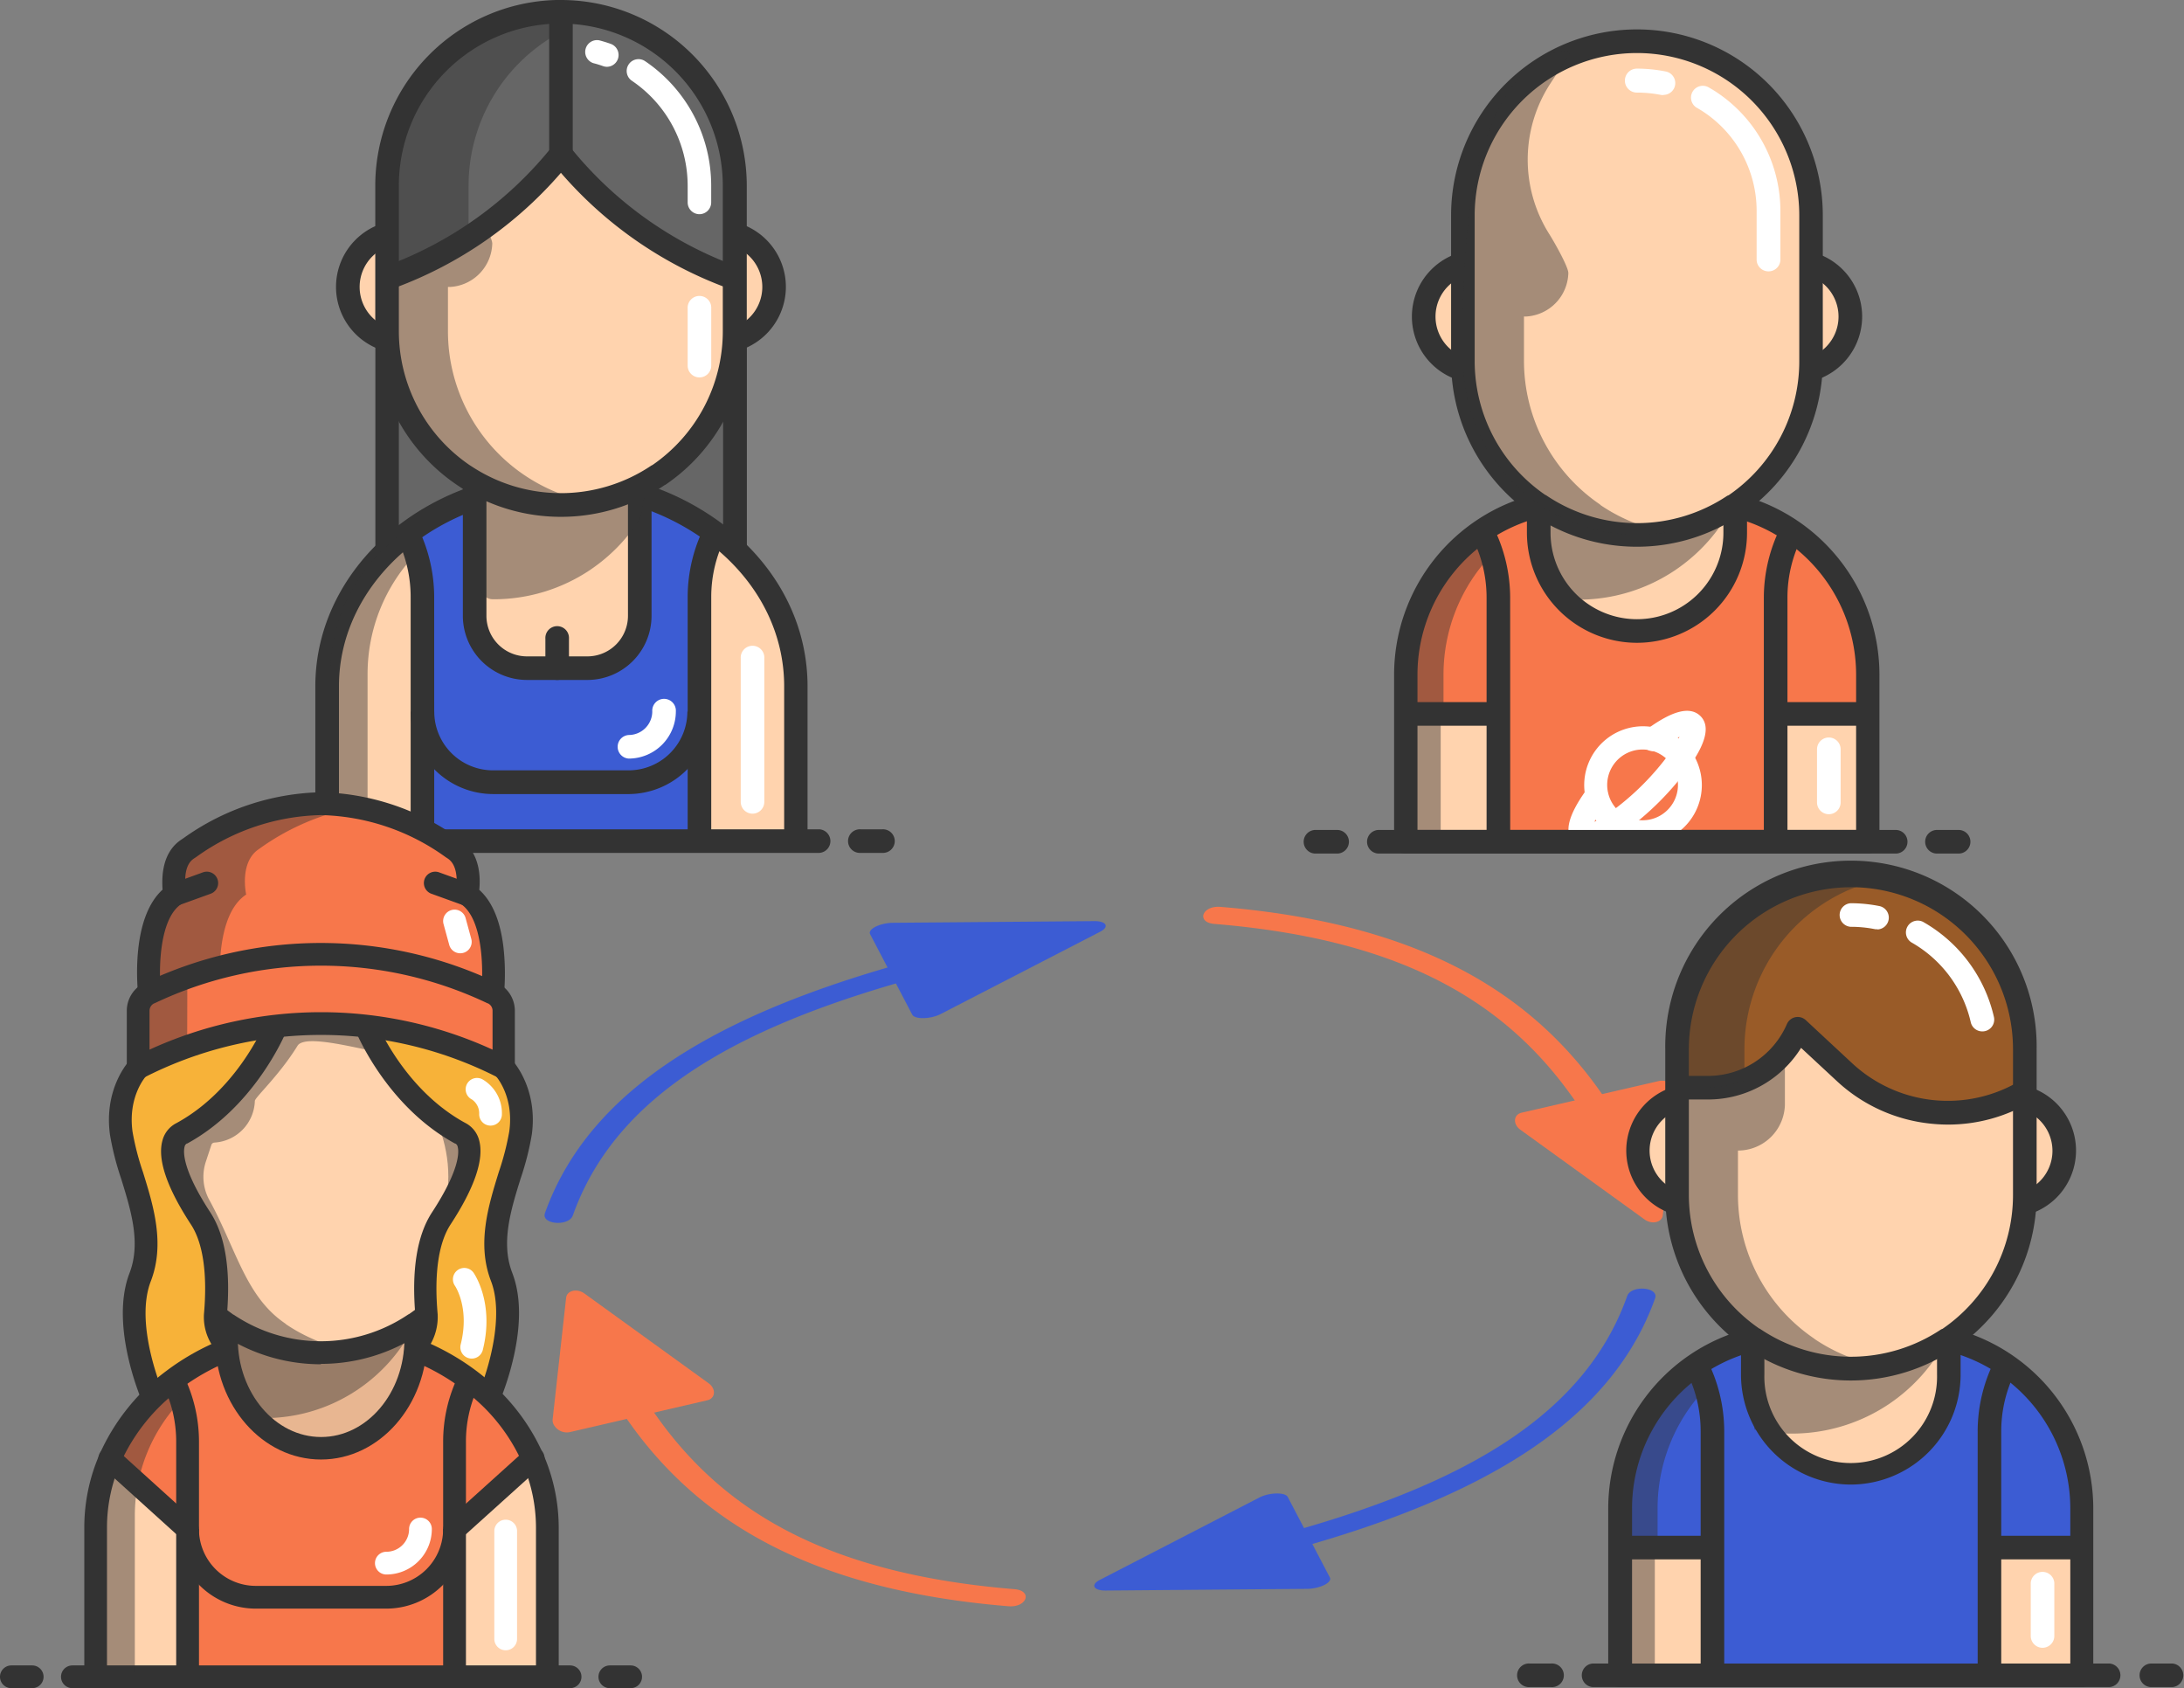 <svg xmlns="http://www.w3.org/2000/svg" viewBox="0 0 445.62 344.41">
  <rect x="0" y="0" width="445.62" height="344.41" fill="#808080" stroke="none"/>
  <title>Asset 9</title>
  <g id="Layer_2" data-name="Layer 2">
    <g id="Layer_3_copy_3" data-name="Layer 3 copy 3">
      <g id="Layer_18" data-name="Layer 18">
        <g id="Layer_20" data-name="Layer 20">
          <g>
            <path id="path6226" d="M186.13,207c.52,1,3.76.93,5.78-.11l32.52-16.78c2-1,1.34-2.21-1.15-2.19l-41.12.34a8.61,8.61,0,0,0-1.72.2c-2,.42-3.29,1.38-2.91,2.11Z" style="fill: #3c5cd3"/>
            <path d="M200.21,195.12c.39-1.33-1.7-2.3-3.79-1.78-44.11,10.59-75.25,26.19-85.22,54.13-.89,2.35,4.91,2.82,5.69.47,9.53-26.71,38.18-41,81.3-51.36A2.59,2.59,0,0,0,200.21,195.12Z" style="fill: #3c5cd3"/>
          </g>
        </g>
        <g>
          <path id="path6226-2" data-name="path6226" d="M262.75,305.4c-.52-1-3.76-.93-5.78.11L224.45,322.3c-2,1-1.34,2.21,1.15,2.19l41.12-.34a8.61,8.61,0,0,0,1.72-.2c2-.42,3.29-1.38,2.91-2.11Z" style="fill: #3c5cd3"/>
          <path d="M248.68,317.26c-.39,1.33,1.7,2.3,3.79,1.78,44.11-10.59,75.25-26.19,85.22-54.13.89-2.35-4.91-2.82-5.69-.47-9.53,26.71-38.18,41-81.3,51.36A2.59,2.59,0,0,0,248.68,317.26Z" style="fill: #3c5cd3"/>
        </g>
        <g>
          <path id="path6226-3" data-name="path6226" d="M144.3,285.68c1.7-.39,1.85-2.34.28-3.48L119.26,263.9c-1.53-1.11-3.58-.63-3.75.87l-2.75,24.82a1.9,1.9,0,0,0,.19,1,3.06,3.06,0,0,0,3.28,1.59Z" style="fill: #f7774b"/>
          <path d="M125.68,278.13c-2.18-.13-4,1.21-3.27,2.44,14.08,25.8,37.54,43.35,83.29,47.12,3.84.35,5.1-3.19,1.24-3.48-43.72-3.6-65.21-19.76-79-45A2.69,2.69,0,0,0,125.68,278.13Z" style="fill: #f7774b"/>
        </g>
        <g>
          <path id="path6226-4" data-name="path6226" d="M310.49,227c-1.7.39-1.85,2.34-.28,3.48l25.32,18.29c1.53,1.11,3.58.63,3.75-.87L342,223.12a1.9,1.9,0,0,0-.19-1,3.06,3.06,0,0,0-3.28-1.59Z" style="fill: #f7774b"/>
          <path d="M329.11,234.58c2.18.13,4-1.21,3.27-2.44-14.08-25.8-37.54-43.35-83.29-47.12-3.84-.35-5.1,3.19-1.24,3.48,43.72,3.6,65.21,19.76,79,45A2.69,2.69,0,0,0,329.11,234.58Z" style="fill: #f7774b"/>
        </g>
      </g>
      <g>
        <g>
          <path d="M149.94,113.46H79V59.34a35.48,35.48,0,0,1,34.57-35.47h.92a35.48,35.48,0,0,1,35.48,35.48Z" style="fill: #666"/>
          <path d="M149.94,115.87H79a2.41,2.41,0,0,1-2.41-2.41V59.34a37.89,37.89,0,0,1,36.91-37.87h1a37.93,37.93,0,0,1,37.89,37.89v54.12A2.41,2.41,0,0,1,149.94,115.87Zm-68.56-4.81h66.16V59.34a33.11,33.11,0,0,0-33.08-33.08h-.85A33.08,33.08,0,0,0,81.38,59.34Z" style="fill: #333"/>
        </g>
        <g>
          <path d="M134.24,103l.23.06a35.5,35.5,0,0,1,27.09,34.48v34H67.34v-34a35.49,35.49,0,0,1,27.09-34.48l.23-.06" style="fill: #3c5cd3"/>
          <path d="M86.2,121.88v49.71H67.34v-34a35.43,35.43,0,0,1,15.53-29.34A29.55,29.55,0,0,1,86.2,121.88Z" style="fill: #ffd3ae"/>
          <path d="M161.57,137.56v34H142.71V121.88A29.55,29.55,0,0,1,146,108.22,35.44,35.44,0,0,1,161.57,137.56Z" style="fill: #ffd3ae"/>
          <path d="M164.77,171.59H160V140c0-10.36-4.68-20.11-13.17-27.47A49,49,0,0,0,114.56,101c-25,0-45.4,17.5-45.4,39v31.55H64.34V140c0-24.17,22.53-43.82,50.22-43.82a53.85,53.85,0,0,1,35.38,12.72c9.57,8.29,14.83,19.33,14.83,31.11Z" style="fill: #333"/>
          <path d="M145.12,171.59h-4.81V121.88a32.17,32.17,0,0,1,3.59-14.77l4.27,2.22a27,27,0,0,0-3.05,12.55Z" style="fill: #333"/>
          <path d="M153.55,166a2.41,2.41,0,0,1-2.41-2.41V134.31a2.41,2.41,0,1,1,4.81,0v29.27A2.41,2.41,0,0,1,153.55,166Z" style="fill: #fff"/>
          <path d="M84.85,113A35.37,35.37,0,0,0,75,137.56v33.23H67.34V137.56a35.43,35.43,0,0,1,15.53-29.34A29.59,29.59,0,0,1,84.85,113Z" style="fill: #333;opacity: 0.44;isolation: isolate"/>
          <path d="M88.6,171.59H83.79V121.88a27,27,0,0,0-3.05-12.55L85,107.11a32.17,32.17,0,0,1,3.59,14.77Z" style="fill: #333"/>
          <g>
            <path d="M128.28,162H100.63a16.86,16.86,0,0,1-16.84-16.84H88.6a12,12,0,0,0,12,12h27.65a12,12,0,0,0,12-12h4.81A16.86,16.86,0,0,1,128.28,162Z" style="fill: #333"/>
            <path d="M128.28,154.76a2.41,2.41,0,0,1,0-4.81,4.82,4.82,0,0,0,4.81-4.81,2.41,2.41,0,1,1,4.81,0A9.63,9.63,0,0,1,128.28,154.76Z" style="fill: #fff"/>
          </g>
          <g>
            <path d="M130.53,99.43v26.2a10.68,10.68,0,0,1-10.68,10.68H107.53a10.68,10.68,0,0,1-10.68-10.68V99.43a35.54,35.54,0,0,0,33.68,0Z" style="fill: #ffd3ae"/>
            <path d="M119.85,138.72H107.53a13.1,13.1,0,0,1-13.09-13.09V99.43h4.81v26.2a8.28,8.28,0,0,0,8.28,8.28h12.32a8.28,8.28,0,0,0,8.28-8.28V99.43h4.81v26.2A13.1,13.1,0,0,1,119.85,138.72Z" style="fill: #333"/>
            <path d="M113.69,138.72a2.41,2.41,0,0,1-2.41-2.41v-6a2.41,2.41,0,1,1,4.81,0v6A2.41,2.41,0,0,1,113.69,138.72Z" style="fill: #333"/>
            <path d="M132.06,98.63c-.47.9-1,6.44-1.53,7.29a35.64,35.64,0,0,1-9.87,10.18l-.23.16a35.32,35.32,0,0,1-19.79,6c-2.1,0-2.45-1.89-3.78-2.91V99.43c4.76,2.37,11.72,4.81,17.4,4.81C121.42,104.24,126.49,102.27,132.06,98.63Z" style="fill: #333;opacity: 0.44;isolation: isolate"/>
          </g>
          <g>
            <path d="M167.18,174H61.83a2.41,2.41,0,1,1,0-4.81H167.18a2.41,2.41,0,0,1,0,4.81Z" style="fill: #333"/>
            <path d="M180,174H175.6a2.41,2.41,0,1,1,0-4.81H180a2.41,2.41,0,1,1,0,4.81Z" style="fill: #333"/>
            <path d="M53.32,174H48.91a2.41,2.41,0,0,1,0-4.81h4.41a2.41,2.41,0,1,1,0,4.81Z" style="fill: #333"/>
          </g>
        </g>
        <g>
          <g>
            <circle cx="82.15" cy="58.53" r="11.18" style="fill: #ffd3ae"/>
            <circle cx="146.76" cy="58.53" r="11.18" style="fill: #ffd3ae"/>
          </g>
          <g>
            <path d="M82.16,72.12A13.59,13.59,0,1,1,95.74,58.53,13.6,13.6,0,0,1,82.16,72.12Zm0-22.36a8.78,8.78,0,1,0,8.78,8.78A8.79,8.79,0,0,0,82.16,49.76Z" style="fill: #333"/>
            <path d="M146.76,72.12a13.59,13.59,0,1,1,13.59-13.59A13.6,13.6,0,0,1,146.76,72.12Zm0-22.36a8.78,8.78,0,1,0,8.78,8.78A8.79,8.79,0,0,0,146.76,49.76Z" style="fill: #333"/>
          </g>
        </g>
        <path d="M134.25,97a35.51,35.51,0,0,1-39.58,0l-.23-.16A35.44,35.44,0,0,1,79,67.56V37.89A35.48,35.48,0,0,1,114.46,2.41h0a35.48,35.48,0,0,1,35.48,35.48V67.56a35.44,35.44,0,0,1-15.46,29.3Z" style="fill: #ffd3ae"/>
        <path d="M107.1,97a35.36,35.36,0,0,0,13.58,5.48,35.61,35.61,0,0,1-26-5.48l-.23-.16A35.44,35.44,0,0,1,79,67.56v-9c0-55.73,22-55,22-53.89L96.82,11a28.38,28.38,0,0,0-.38,30.56c1,1.56,4.07,6.93,4,8.17a9.12,9.12,0,0,1-8.55,8.81H91.4v9a35.44,35.44,0,0,0,15.46,29.3Z" style="fill: #333;opacity: 0.44;isolation: isolate"/>
        <path d="M79.89,56.41l-.32.12H79V37.89A35.48,35.48,0,0,1,113.54,2.42l.91.39V31.5A80.06,80.06,0,0,1,79.89,56.41Z" style="fill: #666"/>
        <path d="M114.45,2.81V6.54A35.47,35.47,0,0,0,95.61,37.89V48.52a79.91,79.91,0,0,1-15.72,7.89l-.32.12H79V37.89A35.48,35.48,0,0,1,113.54,2.42Z" style="fill: #333;opacity: 0.44;isolation: isolate"/>
        <path d="M149,56.41A80.05,80.05,0,0,1,114.45,31.5V2.81l-.91-.39h.92a35.48,35.48,0,0,1,35.48,35.48V56.53h-.61Z" style="fill: #666"/>
        <path d="M142.72,43.7a2.41,2.41,0,0,1-2.41-2.41V37.89a25.87,25.87,0,0,0-11.38-21.41,2.41,2.41,0,1,1,2.7-4,30.67,30.67,0,0,1,13.48,25.39v3.41A2.41,2.41,0,0,1,142.72,43.7Z" style="fill: #fff"/>
        <path d="M123.85,13.63a2.4,2.4,0,0,1-.8-.14c-.65-.23-1.32-.44-2-.61a2.41,2.41,0,0,1,1.23-4.65c.79.21,1.59.45,2.36.73a2.41,2.41,0,0,1-.8,4.67Z" style="fill: #fff"/>
        <path d="M114.45,105.44A37.71,37.71,0,0,1,93.33,99l-.29-.2A37.9,37.9,0,0,1,76.57,67.56V37.89A37.89,37.89,0,0,1,113.48,0h1a37.93,37.93,0,0,1,37.89,37.89V67.56a37.9,37.9,0,0,1-16.48,31.26l-.17.12,0,0-.06,0A37.72,37.72,0,0,1,114.45,105.44Zm0-100.63h-.85A33.08,33.08,0,0,0,81.38,37.89V67.56A33.09,33.09,0,0,0,95.79,94.87l.12.08L96,95l0,0a33.1,33.1,0,0,0,36.87,0l.14-.09,0,0,.06,0a33.09,33.09,0,0,0,14.41-27.31V37.89A33.11,33.11,0,0,0,114.46,4.81Z" style="fill: #333"/>
        <path d="M80.42,58.78l-1.69-4.5.32-.12A77.72,77.72,0,0,0,112.58,30a2.41,2.41,0,0,1,3.75,0,77.7,77.7,0,0,0,33.53,24.16l.33.13-1.71,4.5-.32-.12a82.51,82.51,0,0,1-33.71-23.41A82.53,82.53,0,0,1,80.73,58.67Z" style="fill: #333"/>
        <rect x="112.05" y="2.81" width="4.81" height="28.69" style="fill: #333"/>
        <path d="M142.72,77a2.41,2.41,0,0,1-2.41-2.41V62.94a2.41,2.41,0,1,1,4.81,0V74.57A2.41,2.41,0,0,1,142.72,77Z" style="fill: #fff"/>
      </g>
      <g id="Layer_4_copy_3" data-name="Layer 4 copy 3">
        <g>
          <path d="M84.57,276l.22.05a34.22,34.22,0,0,1,26.11,33.23v32.8H20.09v-32.8A34.21,34.21,0,0,1,46.2,276.05l.22-.05" style="fill: #f7774b"/>
          <path d="M84.8,275.39v.76a19.3,19.3,0,1,1-38.59,0l-.6-4.77c1.75-.71,4.16,2.77,6,2.26a34.07,34.07,0,0,0,13.88,2.93c5,0,14.87-4.05,19.13-6C86.47,271.1,83.07,274.69,84.8,275.39Z" style="fill: #e8b691"/>
          <path d="M84.2,271a34.34,34.34,0,0,1-11,12.35l-.22.15a34,34,0,0,1-19.07,5.81c-2.51,0-2.42-2.81-4.78-3.33-.26-1.25-2.93-2.89-2.93-4.21v-11l.22-.05A34.23,34.23,0,0,0,84.2,271Z" style="fill: #333;opacity: 0.44;isolation: isolate"/>
          <g>
            <path d="M78.83,328.18H52.18a16.25,16.25,0,0,1-16.23-16.23h4.64a11.61,11.61,0,0,0,11.59,11.59H78.83a11.61,11.61,0,0,0,11.59-11.59h4.64A16.25,16.25,0,0,1,78.83,328.18Z" style="fill: #333"/>
            <path d="M78.83,321.22a2.32,2.32,0,0,1,0-4.64,4.64,4.64,0,0,0,4.64-4.64,2.32,2.32,0,1,1,4.64,0A9.28,9.28,0,0,1,78.83,321.22Z" style="fill: #fff"/>
          </g>
          <path d="M111.68,334.92v7.18H92.74V311.95l16-14.43a35.15,35.15,0,0,1,3,14.16v23.23Z" style="fill: #ffd3ae"/>
          <path d="M38.26,317v25.12H19.51V311.68a35.17,35.17,0,0,1,2.93-14l15.82,14.31Z" style="fill: #ffd3ae"/>
          <path d="M38.27,314.27a2.31,2.31,0,0,1-1.57-.62L20.89,299.36A2.32,2.32,0,1,1,24,295.92l15.82,14.31,0,0a2.32,2.32,0,0,1-1.6,4Z" style="fill: #333"/>
          <path d="M92.74,314.27a2.32,2.32,0,0,1-1.56-4l16-14.43a2.32,2.32,0,1,1,3.11,3.44l-16,14.43A2.31,2.31,0,0,1,92.74,314.27Z" style="fill: #333"/>
          <path d="M65.5,297.76c-11.92,0-21.62-11-21.62-24.59h4.64c0,11,7.62,20,17,20s17-9,17-20v-.88h4.64v.88C87.12,286.73,77.42,297.76,65.5,297.76Z" style="fill: #333"/>
          <path d="M95.05,342.09H90.42V294.17a30.56,30.56,0,0,1,3.21-13.72l.21-.41,0-.09L98,282.06l-.05.1-.15.3,0,0a26,26,0,0,0-2.73,11.68v47.92Z" style="fill: #333"/>
          <path d="M40.58,342.09H35.95V294.17a26,26,0,0,0-2.68-11.58l0,0c-.08-.16-.16-.32-.24-.48l4.11-2.14c.11.21.22.42.31.63a30.57,30.57,0,0,1,3.15,13.61v47.92Z" style="fill: #333"/>
          <path d="M116.32,344.41H14.77a2.32,2.32,0,0,1,0-4.64H116.32a2.32,2.32,0,0,1,0,4.64Z" style="fill: #333"/>
          <path d="M128.68,344.41h-4.25a2.32,2.32,0,1,1,0-4.64h4.25a2.32,2.32,0,1,1,0,4.64Z" style="fill: #333"/>
          <path d="M6.57,344.41H2.32a2.32,2.32,0,0,1,0-4.64H6.57a2.32,2.32,0,0,1,0,4.64Z" style="fill: #333"/>
          <path d="M103.18,336.68a2.32,2.32,0,0,1-2.32-2.32v-22a2.32,2.32,0,0,1,4.64,0v22A2.32,2.32,0,0,1,103.18,336.68Z" style="fill: #fff"/>
          <path d="M37,285.64a34.09,34.09,0,0,0-9.49,23.65v32H20.09v-32a34.15,34.15,0,0,1,15-28.28A28.52,28.52,0,0,1,37,285.64Z" style="fill: #333;opacity: 0.44;isolation: isolate"/>
          <path d="M84.57,270.2a34.22,34.22,0,0,1-38.15,0L46.2,270a34.16,34.16,0,0,1-14.9-28.24v-28.6A34.2,34.2,0,0,1,65.5,179h0a34.2,34.2,0,0,1,34.2,34.2v28.6A34.16,34.16,0,0,1,84.8,270Z" style="fill: #ffd3ae"/>
          <path d="M58.41,270.2a34.08,34.08,0,0,0,13.08,5.29,34.32,34.32,0,0,1-25.06-5.29L46.2,270a34.16,34.16,0,0,1-14.9-28.24v-8.69c0-53.71,21.21-53.06,21.21-51.94l-4,6.11c-5.94,9,38.89,17.23,40,27.67.48,4.57-25.36-5.51-27.81-1.55C57,219.39,52,223.9,52,224.61a8.79,8.79,0,0,1-8.25,8.49h0a.7.7,0,0,0-.62.47L42,237a9.83,9.83,0,0,0,.73,7.84C48.27,255,50.14,264.54,58.18,270Z" style="fill: #333;opacity: 0.44;isolation: isolate"/>
          <path d="M83.86,220s11.59,12.75,6.18,28.6c-2.7,7.89,12.76-10.43,12.76-10.43l-12-17.78Z" style="fill: #333;opacity: 0.44;isolation: isolate"/>
          <path d="M95.3,182.5c6.39,4.21,5.45,17.68,5.22,20.1a81.59,81.59,0,0,0-70,0c-.22-2.43-1.17-15.89,5.22-20.1,0,0-1.48-6.57,2.59-9.27s12.77-8.89,27.21-9.27c14.43.39,23.13,6.57,27.2,9.27S95.3,182.5,95.3,182.5Z" style="fill: #f7774b"/>
          <g style="opacity: 0.44">
            <path d="M50.23,182.5s-1.48-6.57,2.59-9.27a49.24,49.24,0,0,1,19.94-8.55,49.58,49.58,0,0,0-7.26-.72c-14.44.39-23.14,6.57-27.21,9.27s-2.59,9.27-2.59,9.27c-6.39,4.21-5.45,17.68-5.22,20.1a81.54,81.54,0,0,1,14.36-5.23C45,192.33,45.94,185.33,50.23,182.5Z" style="fill: #333"/>
          </g>
          <path d="M102.81,203.73v14.12a81.59,81.59,0,0,0-74.62,0V203.73c.76-.39,1.52-.77,2.29-1.13a81.59,81.59,0,0,1,70,0C101.29,203,102.05,203.34,102.81,203.73Z" style="fill: #f7774b"/>
          <g style="opacity: 0.44">
            <path d="M38.22,199.64l1.52-.76a81.57,81.57,0,0,0-9.26,3.72c-.77.36-1.53.74-2.29,1.13v14.12a81.61,81.61,0,0,1,10-4.33Z" style="fill: #333"/>
          </g>
          <path d="M28.17,202.81c-.35-3.77-.94-15.89,5-21.31C33,179,33,173.94,37,171.29l.49-.33a50,50,0,0,1,27.94-9.33h.12A50,50,0,0,1,93.5,171l.49.33c4,2.65,4.05,7.69,3.8,10.21,2.59,2.33,4.23,6.17,4.9,11.42a47.79,47.79,0,0,1,.14,9.89l-4.62-.43c.49-5.32.16-15.09-4.19-18A2.32,2.32,0,0,1,93,182s1-5.08-1.61-6.83l-.5-.33a45.13,45.13,0,0,0-25.42-8.55,45.13,45.13,0,0,0-25.43,8.55l-.5.33C36.94,176.9,38,181.94,38,182a2.33,2.33,0,0,1-1,2.44c-4.35,2.87-4.68,12.63-4.19,18Z" style="fill: #333"/>
          <path d="M35.7,184.82a2.32,2.32,0,0,1-.79-4.5L41.33,178a2.32,2.32,0,1,1,1.58,4.36l-6.42,2.32A2.32,2.32,0,0,1,35.7,184.82Z" style="fill: #333"/>
          <path d="M95.3,184.82a2.31,2.31,0,0,1-.79-.14l-6.42-2.32A2.32,2.32,0,1,1,89.67,178l6.42,2.32a2.32,2.32,0,0,1-.79,4.5Z" style="fill: #333"/>
          <path d="M74.66,209.34a81.46,81.46,0,0,1,28.16,8.51s4.61,4.83,3.45,13.33-7.73,19.32-3.86,29.37c3.65,9.5-2,23.25-2.64,24.72l-.06-.05c-.49-.47-1-.94-1.52-1.38a47,47,0,0,0-13.4-8.08c.22-1.86,2.57-4.07,2.26-7.38-.6-6.58-.39-14.62,3-19.8,6.57-10,7-15.84,3.86-17.39C81.26,224.32,75.37,211,74.66,209.34Z" style="fill: #f7b239"/>
          <path d="M37.1,231.19c-3.09,1.55-2.71,7.34,3.86,17.39,3.38,5.17,3.59,13.22,3,19.8-.31,3.4,1.41,5.41,1.64,7.25-5.79,2.3-10.1,5.73-14.3,9.78,0,0-6.57-14.81-2.7-24.86s-2.71-20.87-3.86-29.37,3.45-13.33,3.45-13.33a81.49,81.49,0,0,1,28.16-8.51C55.63,211,49.74,224.32,37.1,231.19Z" style="fill: #f7b239"/>
          <path d="M65.5,278.33a36.42,36.42,0,0,1-20.37-6.2l-.28-.19c-.84-.57-1.63-1.17-2.36-1.77l2.94-3.59c.64.53,1.34,1,2.09,1.56l.11.08.06,0,0,0a31.85,31.85,0,0,0,35.53,0l.13-.09,0,0,.06,0c.72-.49,1.42-1,2.08-1.56l2.94,3.59c-.76.62-1.56,1.22-2.38,1.78l-.16.11,0,0-.06,0a36.4,36.4,0,0,1-20.37,6.2Z" style="fill: #333"/>
          <path d="M102.81,220.17a2.32,2.32,0,0,1-1.06-.26,79.3,79.3,0,0,0-72.5,0,2.32,2.32,0,0,1-3.38-2.06V206.23a6.33,6.33,0,0,1,3.57-5.7l0,0a83.58,83.58,0,0,1,72,0l.05,0a6.33,6.33,0,0,1,3.56,5.7v11.63a2.32,2.32,0,0,1-2.32,2.32ZM65.5,206.5a84.06,84.06,0,0,1,35,7.64v-7.92a1.67,1.67,0,0,0-.94-1.52l-.06,0a79,79,0,0,0-68,0l-.05,0a1.67,1.67,0,0,0-.94,1.52v7.92a84.06,84.06,0,0,1,35-7.64Z" style="fill: #333"/>
          <path d="M29.18,286.35c-.28-.64-6.91-15.81-2.75-26.63,2.36-6.13.29-12.78-1.7-19.22a57.72,57.72,0,0,1-2.29-9c-1.3-9.5,3.86-15,4.08-15.25l3.37,3.19c-.16.17-3.83,4.23-2.85,11.43a54.59,54.59,0,0,0,2.13,8.26c2.13,6.85,4.54,14.62,1.6,22.26-3.47,9,2.6,22.95,2.66,23.08Z" style="fill: #333"/>
          <path d="M44,275.76c-.13-.31-.36-.7-.59-1.12a10.63,10.63,0,0,1-1.8-6.48c.74-8.22-.17-14.55-2.63-18.32-4.92-7.52-6.88-13.27-5.85-17.1A5.53,5.53,0,0,1,36,229.13c12-6.53,17.58-19.25,18.18-20.69l0-.06,0-.07L58.59,210s0,.1-.12.29c-.72,1.72-6.93,15.72-20.26,23l-.07,0a.93.93,0,0,0-.48.69c-.24.88-.57,4.46,5.25,13.36,3.08,4.72,4.21,11.87,3.36,21.27a6.43,6.43,0,0,0,1.22,3.77,16.18,16.18,0,0,1,.82,1.59Z" style="fill: #333"/>
          <path d="M101.81,286.36l-4.23-1.91,0-.1c2.23-5.23,5.3-16,2.6-23-2.94-7.63-.52-15.4,1.6-22.26a54.64,54.64,0,0,0,2.13-8.26c1-7.2-2.69-11.26-2.85-11.43l3.37-3.19c.22.23,5.37,5.75,4.08,15.25a57.72,57.72,0,0,1-2.29,9c-2,6.43-4.06,13.09-1.7,19.22,1.7,4.41,1.83,10,.39,16.69a57.78,57.78,0,0,1-3.06,9.77Z" style="fill: #333"/>
          <path d="M82.53,276.91a4.37,4.37,0,0,1,0-1.45,9.25,9.25,0,0,1,1.13-3,7,7,0,0,0,1.12-3.83c-.85-9.4.28-16.56,3.36-21.28,5.82-8.9,5.49-12.47,5.25-13.36a.92.92,0,0,0-.48-.69l-.07,0C79.46,226,73.25,212,72.53,210.26c-.09-.19-.12-.29-.12-.29l4.34-1.63,0,0,0,.06c.6,1.43,6.19,14.16,18.18,20.69a5.53,5.53,0,0,1,2.85,3.61c1,3.83-.93,9.59-5.85,17.11-2.46,3.77-3.37,10.1-2.63,18.32a11.19,11.19,0,0,1-1.61,6.36,7.31,7.31,0,0,0-.66,1.51s0,0,0-.06Z" style="fill: #333"/>
          <path d="M114,342.09h-4.64V311.68a32.79,32.79,0,0,0-2.79-13.23,37.25,37.25,0,0,0-9.9-13.24c-.77-.67-1.55-1.3-2.34-1.88a44.94,44.94,0,0,0-10.38-5.79l1.71-4.31a49.57,49.57,0,0,1,11.44,6.38c.87.65,1.75,1.35,2.6,2.1a41.84,41.84,0,0,1,11.11,14.89A37.39,37.39,0,0,1,114,311.68Z" style="fill: #333"/>
          <path d="M21.83,342.09H17.2V311.68a37.41,37.41,0,0,1,3.12-15,42.93,42.93,0,0,1,13.63-17,49.77,49.77,0,0,1,11.39-6.41l1.73,4.3a45.13,45.13,0,0,0-10.33,5.81,38.29,38.29,0,0,0-12.17,15.14,32.8,32.8,0,0,0-2.74,13.12v30.41Z" style="fill: #333"/>
          <path d="M100.09,229.64a2.32,2.32,0,0,1-2.32-2.32,3.43,3.43,0,0,0-1.46-3,2.32,2.32,0,1,1,2.15-4.11,8,8,0,0,1,3.95,7.08A2.32,2.32,0,0,1,100.09,229.64Z" style="fill: #fff"/>
          <path d="M96.22,277.17A2.32,2.32,0,0,1,94,274.28c1.87-7.39-1.08-11.83-1.2-12a2.32,2.32,0,0,1,3.8-2.66c.18.25,4.32,6.26,1.9,15.82A2.32,2.32,0,0,1,96.22,277.17Z" style="fill: #fff"/>
          <path d="M93.9,194.48a2.32,2.32,0,0,1-2.24-1.71l-1.16-4.25A2.32,2.32,0,1,1,95,187.3l1.16,4.25a2.32,2.32,0,0,1-2.24,2.93Z" style="fill: #fff"/>
        </g>
      </g>
      <g id="Layer_5_copy_3" data-name="Layer 5 copy 3">
        <g>
          <g>
            <g>
              <circle cx="301.68" cy="64.59" r="11.19" style="fill: #ffd3ae"/>
              <circle cx="366.35" cy="64.59" r="11.19" style="fill: #ffd3ae"/>
            </g>
            <g>
              <path d="M301.68,78.19a13.6,13.6,0,1,1,13.6-13.6A13.62,13.62,0,0,1,301.68,78.19Zm0-22.38a8.78,8.78,0,1,0,8.78,8.78A8.79,8.79,0,0,0,301.68,55.8Z" style="fill: #333"/>
              <path d="M366.35,78.19a13.6,13.6,0,1,1,13.6-13.6A13.62,13.62,0,0,1,366.35,78.19Zm0-22.38a8.78,8.78,0,1,0,8.78,8.78A8.79,8.79,0,0,0,366.35,55.8Z" style="fill: #333"/>
            </g>
          </g>
          <path d="M353.82,103.1l.23.06a35.53,35.53,0,0,1,27.12,34.51v34.07H286.86V137.67A35.52,35.52,0,0,1,314,103.16l.23-.06" style="fill: #f7774b"/>
          <path d="M305.73,122v49.76H286.86V137.67a35.47,35.47,0,0,1,15.55-29.37A29.57,29.57,0,0,1,305.73,122Z" style="fill: #ffd3ae"/>
          <path d="M381.17,137.67v34.07H362.3V122a29.57,29.57,0,0,1,3.33-13.68A35.47,35.47,0,0,1,381.17,137.67Z" style="fill: #ffd3ae"/>
          <path d="M354.06,103.16v5.54a20,20,0,1,1-40.08,0v-5.54l.23-.06a35.54,35.54,0,0,0,39.62,0Z" style="fill: #ffd3ae"/>
          <path d="M353.43,103.36A35.66,35.66,0,0,1,342,116.18l-.23.16a35.35,35.35,0,0,1-19.81,6c-2.61,0-2.51-2.92-5-3.46-.26-1.3-3-3-3-4.37V103.16l.23-.06a35.54,35.54,0,0,0,39.22.26Z" style="fill: #333;opacity: 0.44;isolation: isolate"/>
          <path d="M353.82,103.1a35.54,35.54,0,0,1-39.62,0l-.23-.16A35.47,35.47,0,0,1,298.5,73.62V43.92A35.51,35.51,0,0,1,334,8.41h0a35.51,35.51,0,0,1,35.51,35.51v29.7a35.47,35.47,0,0,1-15.47,29.32Z" style="fill: #ffd3ae"/>
          <path d="M334,111.54a37.75,37.75,0,0,1-21.15-6.44l-.07,0-.21-.14a37.93,37.93,0,0,1-16.49-31.29V43.92a37.92,37.92,0,0,1,75.84,0v29.7a37.93,37.93,0,0,1-16.49,31.29l-.22.15-.05,0h0A37.75,37.75,0,0,1,334,111.54Zm0-100.72a33.14,33.14,0,0,0-33.11,33.11v29.7A33.12,33.12,0,0,0,315.34,101l.07,0,.08.06.08.05a33.13,33.13,0,0,0,36.91,0l.06,0,.08-.06.07,0a33.12,33.12,0,0,0,14.43-27.34V43.92A33.14,33.14,0,0,0,334,10.82Z" style="fill: #333"/>
          <g>
            <path d="M334,16.43a27.52,27.52,0,0,1,5.43.54" style="fill: #333"/>
            <path d="M339.45,19.38a2.42,2.42,0,0,1-.48,0,25.2,25.2,0,0,0-5-.49A2.41,2.41,0,1,1,334,14a30,30,0,0,1,5.9.59,2.41,2.41,0,0,1-.47,4.77Z" style="fill: #fff"/>
          </g>
          <path d="M334,131.14a22.47,22.47,0,0,1-22.45-22.45v-5.76h4.82v5.76a17.63,17.63,0,1,0,35.27,0v-5.76h4.82v5.76A22.47,22.47,0,0,1,334,131.14Z" style="fill: #333"/>
          <path d="M381.17,137.67v8H362.3V122a29.57,29.57,0,0,1,3.33-13.68A35.47,35.47,0,0,1,381.17,137.67Z" style="fill: #f7774b"/>
          <path d="M305.73,122v23.68H286.86v-8a35.47,35.47,0,0,1,15.55-29.37A29.57,29.57,0,0,1,305.73,122Z" style="fill: #f7774b"/>
          <path d="M364.71,171.73h-4.82V122a32.2,32.2,0,0,1,3.6-14.79l4.27,2.22A27,27,0,0,0,364.71,122Z" style="fill: #333"/>
          <rect x="362.84" y="143.24" width="18.87" height="4.82" style="fill: #333"/>
          <path d="M373.15,166.11a2.41,2.41,0,0,1-2.41-2.41V152.87a2.41,2.41,0,1,1,4.82,0v10.83A2.41,2.41,0,0,1,373.15,166.11Z" style="fill: #fff"/>
          <g>
            <path d="M304.39,113.11a35.4,35.4,0,0,0-9.86,24.55v8h-7.67v-8a35.47,35.47,0,0,1,15.55-29.37A29.58,29.58,0,0,1,304.39,113.11Z" style="fill: #333;opacity: 0.44;isolation: isolate"/>
            <rect x="287.29" y="145.65" width="6.67" height="26.08" style="fill: #333;opacity: 0.44;isolation: isolate"/>
          </g>
          <path d="M381.17,174.14H286.86a2.41,2.41,0,0,1-2.41-2.41V137.67a37.93,37.93,0,0,1,28.94-36.85l.16,0h0l1.22,4.66-.19,0h-.09a33.12,33.12,0,0,0-25.27,32.17v31.66h89.5V137.67a33.12,33.12,0,0,0-25.28-32.17h-.09l-.19,0,1.22-4.66-.61,2.33.61-2.33h0l.16,0a37.94,37.94,0,0,1,28.94,36.85v34.07A2.41,2.41,0,0,1,381.17,174.14Z" style="fill: #333"/>
          <path d="M308.14,171.73h-4.82V122a27,27,0,0,0-3.06-12.57l4.27-2.22a32.2,32.2,0,0,1,3.6,14.79Z" style="fill: #333"/>
          <rect x="286.86" y="143.24" width="18.87" height="4.82" style="fill: #333"/>
          <path d="M360.83,55.36A2.41,2.41,0,0,1,358.42,53V43.17A24.25,24.25,0,0,0,347,22.45l-.64-.38a2.41,2.41,0,1,1,2.37-4.19l.77.45a29.09,29.09,0,0,1,13.77,24.83V53A2.41,2.41,0,0,1,360.83,55.36Z" style="fill: #fff"/>
          <g>
            <path d="M335.15,172.17a12,12,0,1,1,8.51-20.55h0a12,12,0,0,1-8.51,20.55Zm0-19.26a7.22,7.22,0,1,0,5.11,2.12h0A7.17,7.17,0,0,0,335.15,152.91Z" style="fill: #fff"/>
            <path d="M323.8,173a3.65,3.65,0,0,1-2.7-1.07c-2.06-2.06-1.16-5.64,2.74-11a2.41,2.41,0,0,1,3.88,2.85,23.17,23.17,0,0,0-2.39,3.87,20.25,20.25,0,0,0,2.88-1.68A54.18,54.18,0,0,0,341,153.2a20.3,20.3,0,0,0,1.68-2.88,23.16,23.16,0,0,0-3.87,2.39,2.41,2.41,0,1,1-2.85-3.88c5.32-3.9,8.9-4.8,11-2.74,1.9,1.9,1.27,5.12-1.94,9.82A58.93,58.93,0,0,1,330.93,170C328,172,325.62,173,323.8,173Z" style="fill: #fff"/>
          </g>
          <g>
            <path d="M386.79,174.14H281.34a2.41,2.41,0,1,1,0-4.82H386.79a2.41,2.41,0,1,1,0,4.82Z" style="fill: #333"/>
            <path d="M399.63,174.14h-4.41a2.41,2.41,0,1,1,0-4.82h4.41a2.41,2.41,0,0,1,0,4.82Z" style="fill: #333"/>
            <path d="M272.82,174.14h-4.41a2.41,2.41,0,1,1,0-4.82h4.41a2.41,2.41,0,0,1,0,4.82Z" style="fill: #333"/>
          </g>
          <path d="M326.65,103.1a35.39,35.39,0,0,0,13.59,5.49,35.64,35.64,0,0,1-26-5.49l-.23-.16A35.47,35.47,0,0,1,298.5,73.62v-9c0-55.78,22-55.1,22-53.94L316.36,17A28.41,28.41,0,0,0,316,47.58c1,1.56,4.07,6.94,4,8.17a9.13,9.13,0,0,1-8.56,8.82h-.49v9a35.47,35.47,0,0,0,15.47,29.32Z" style="fill: #333;opacity: 0.44;isolation: isolate"/>
        </g>
      </g>
      <g>
        <g>
          <g>
            <circle cx="345.36" cy="234.74" r="11.18" style="fill: #ffd3ae"/>
            <circle cx="409.97" cy="234.74" r="11.18" style="fill: #ffd3ae"/>
          </g>
          <g>
            <path d="M345.36,248.32A13.59,13.59,0,1,1,359,234.74,13.6,13.6,0,0,1,345.36,248.32Zm0-22.36a8.78,8.78,0,1,0,8.78,8.78A8.79,8.79,0,0,0,345.36,226Z" style="fill: #333"/>
            <path d="M410,248.32a13.59,13.59,0,1,1,13.59-13.59A13.6,13.6,0,0,1,410,248.32ZM410,226a8.78,8.78,0,1,0,8.78,8.78A8.79,8.79,0,0,0,410,226Z" style="fill: #333"/>
          </g>
        </g>
        <path d="M397.45,273.21l.23.06a35.5,35.5,0,0,1,27.09,34.48v34H330.55v-34a35.49,35.49,0,0,1,27.09-34.48l.23-.06" style="fill: #3c5cd3"/>
        <path d="M349.41,292.07v49.71H330.55v-34a35.43,35.43,0,0,1,15.53-29.34A29.55,29.55,0,0,1,349.41,292.07Z" style="fill: #ffd3ae"/>
        <path d="M424.78,307.75v34H405.92V292.07a29.55,29.55,0,0,1,3.32-13.66A35.44,35.44,0,0,1,424.78,307.75Z" style="fill: #ffd3ae"/>
        <path d="M424.78,307.75v8H405.92V292.07a29.55,29.55,0,0,1,3.32-13.66A35.44,35.44,0,0,1,424.78,307.75Z" style="fill: #3c5cd3"/>
        <path d="M349.41,292.07v23.65H330.55v-8a35.43,35.43,0,0,1,15.53-29.34A29.55,29.55,0,0,1,349.41,292.07Z" style="fill: #3c5cd3"/>
        <path d="M408.33,341.78h-4.81V292.07a32.17,32.17,0,0,1,3.59-14.77l4.27,2.22a27,27,0,0,0-3.05,12.55Z" style="fill: #333"/>
        <rect x="406.46" y="313.32" width="18.86" height="4.81" style="fill: #333"/>
        <path d="M416.76,336.17a2.41,2.41,0,0,1-2.41-2.41V322.94a2.41,2.41,0,0,1,4.81,0v10.82A2.41,2.41,0,0,1,416.76,336.17Z" style="fill: #fff"/>
        <g>
          <path d="M348.06,283.22a35.37,35.37,0,0,0-9.85,24.53v8h-7.67v-8a35.43,35.43,0,0,1,15.53-29.34A29.55,29.55,0,0,1,348.06,283.22Z" style="fill: #333;opacity: 0.44;isolation: isolate"/>
          <rect x="330.98" y="315.72" width="6.67" height="26.06" style="fill: #333;opacity: 0.44;isolation: isolate"/>
        </g>
        <path d="M424.78,344.19H330.55a2.41,2.41,0,0,1-2.41-2.41v-34a37.9,37.9,0,0,1,28.91-36.81l.16,0h0l1.23,4.65-.19,0h-.09A33.09,33.09,0,0,0,333,307.75v31.63h89.42V307.75a33.09,33.09,0,0,0-25.25-32.14H397l-.19,0,1.22-4.65-.61,2.33.61-2.33h0l.16,0a37.9,37.9,0,0,1,28.92,36.81v34A2.41,2.41,0,0,1,424.78,344.19Z" style="fill: #333"/>
        <path d="M351.81,341.78H347V292.07a27,27,0,0,0-3.05-12.55l4.27-2.22a32.17,32.17,0,0,1,3.59,14.77Z" style="fill: #333"/>
        <rect x="330.55" y="313.32" width="18.86" height="4.81" style="fill: #333"/>
        <path d="M397.45,273.21a35.51,35.51,0,0,1-39.58,0l-.23-.16a35.44,35.44,0,0,1-15.46-29.3V214.09a35.48,35.48,0,0,1,35.48-35.48h0a35.48,35.48,0,0,1,35.48,35.48v29.67a35.44,35.44,0,0,1-15.46,29.3Z" style="fill: #ffd3ae"/>
        <path d="M370.3,273.21a35.36,35.36,0,0,0,13.58,5.48,35.61,35.61,0,0,1-26-5.48l-.23-.16a35.44,35.44,0,0,1-15.46-29.3V214.09c5.29,0,9.58,7.11,9.58,1.82h0a5.52,5.52,0,0,1,7.74-5.08,46.39,46.39,0,0,0,5.61,2,5.47,5.47,0,0,0-.93,3.07v9.25a9.58,9.58,0,0,1-9.58,9.58v9a35.44,35.44,0,0,0,15.46,29.3Z" style="fill: #333;opacity: 0.44;isolation: isolate"/>
        <path d="M413.15,214.09v8.62a30.9,30.9,0,0,1-36.78-4l-9.55-8.87a20,20,0,0,1-18.32,12h-6.31v-7.82a35.48,35.48,0,1,1,71,0Z" style="fill: #995b28"/>
        <path d="M397.47,229.43a33.9,33.9,0,0,1-3.62-.2,33.06,33.06,0,0,1-19.11-8.72l-7.25-6.73a22.36,22.36,0,0,1-19,10.53h-6.31V219.5h6.31a17.55,17.55,0,0,0,16.11-10.58,2.41,2.41,0,0,1,3.84-.81L378,217a28.66,28.66,0,0,0,33.92,3.65l2.45,4.14A33,33,0,0,1,397.47,229.43Z" style="fill: #333"/>
        <path d="M397.69,273.27v7.17a20,20,0,0,1-40,0v-7.17l.23-.06a35.51,35.51,0,0,0,39.58,0Z" style="fill: #ffd3ae"/>
        <path d="M397.06,273.47a35.63,35.63,0,0,1-11.4,12.81l-.23.16A35.55,35.55,0,0,1,358,291.65a20,20,0,0,1-.4-4V273.27l.23-.06a35.51,35.51,0,0,0,39.19.26Z" style="fill: #333;opacity: 0.44;isolation: isolate"/>
        <g>
          <path d="M391.14,190.17A27.56,27.56,0,0,1,404.45,208" style="fill: #333"/>
          <path d="M404.45,210.42a2.41,2.41,0,0,1-2.34-1.87A25.15,25.15,0,0,0,390,192.26a2.41,2.41,0,0,1,2.37-4.19,30,30,0,0,1,14.47,19.41,2.41,2.41,0,0,1-2.35,2.94Z" style="fill: #fff"/>
        </g>
        <g>
          <path d="M377.66,186.63a27.49,27.49,0,0,1,5.42.54" style="fill: #333"/>
          <path d="M383.09,189.57a2.42,2.42,0,0,1-.48,0,25.18,25.18,0,0,0-5-.49,2.41,2.41,0,0,1,0-4.81,30,30,0,0,1,5.9.59,2.41,2.41,0,0,1-.47,4.76Z" style="fill: #fff"/>
        </g>
        <path d="M377.66,302.87a22.45,22.45,0,0,1-22.43-22.43v-7.39H360v7.39a17.62,17.62,0,1,0,35.23,0v-7.39h4.81v7.39A22.45,22.45,0,0,1,377.66,302.87Z" style="fill: #333"/>
        <g>
          <path d="M430.39,344.19H325a2.41,2.41,0,0,1,0-4.81H430.39a2.41,2.41,0,0,1,0,4.81Z" style="fill: #333"/>
          <path d="M443.22,344.19h-4.41a2.41,2.41,0,0,1,0-4.81h4.41a2.41,2.41,0,0,1,0,4.81Z" style="fill: #333"/>
          <path d="M316.52,344.19h-4.41a2.41,2.41,0,1,1,0-4.81h4.41a2.41,2.41,0,1,1,0,4.81Z" style="fill: #333"/>
        </g>
        <path d="M384.54,179.27a35.49,35.49,0,0,0-28.61,34.82v6.38a19.91,19.91,0,0,1-7.44,1.44h-6.31v-7.82a35.52,35.52,0,0,1,42.36-34.82Z" style="fill: #333;opacity: 0.44;isolation: isolate"/>
        <path d="M377.67,281.64a37.71,37.71,0,0,1-21.13-6.44l-.07,0-.21-.14a37.9,37.9,0,0,1-16.48-31.26V214.09a37.89,37.89,0,1,1,75.77,0v29.67A37.9,37.9,0,0,1,399.07,275l-.2.14-.05,0A37.73,37.73,0,0,1,377.67,281.64Zm0-100.63a33.11,33.11,0,0,0-33.08,33.08v29.67A33.09,33.09,0,0,0,359,271.07l.07,0,.16.11a33.1,33.1,0,0,0,36.88,0l.07,0,.08-.06.06,0a33.09,33.09,0,0,0,14.41-27.31V214.09A33.07,33.07,0,0,0,377.67,181Z" style="fill: #333"/>
      </g>
    </g>
  </g>
</svg>
